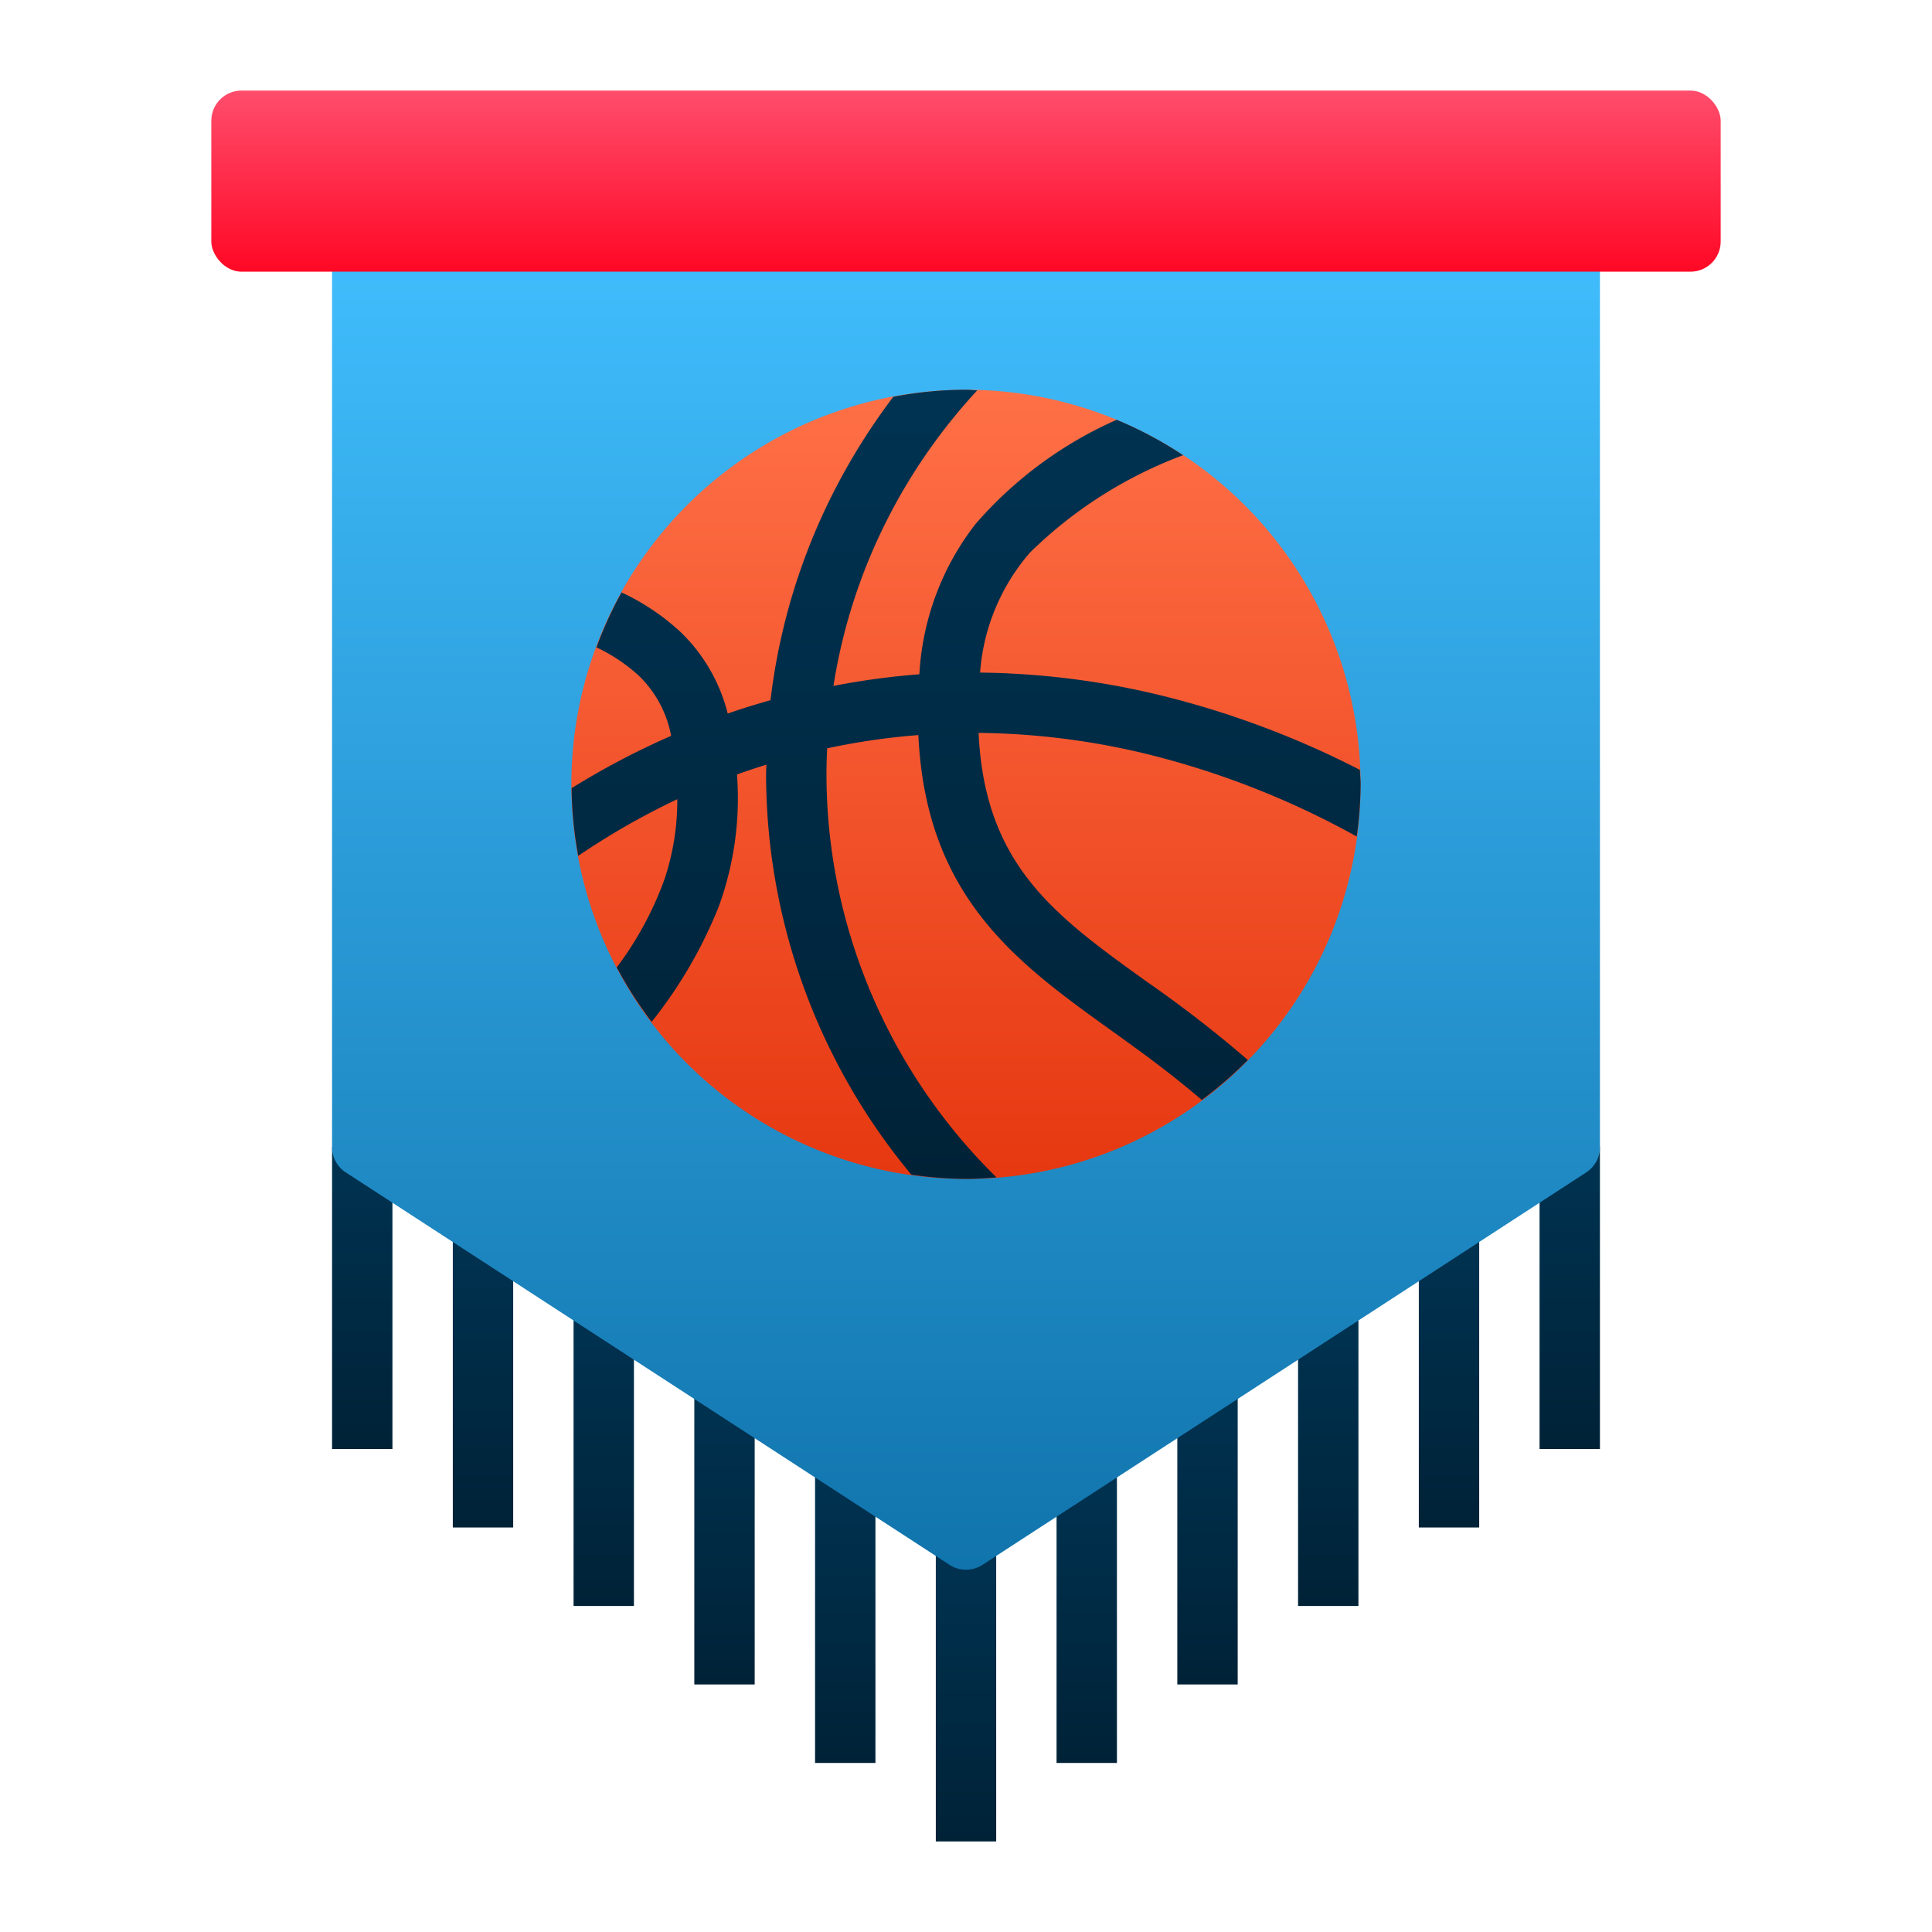 <svg xmlns="http://www.w3.org/2000/svg" xmlns:xlink="http://www.w3.org/1999/xlink" viewBox="0 0 64 64" id="basketball-badge">
  <defs>
    <linearGradient id="a" x1="32" x2="32" y1="61" y2="51" gradientUnits="userSpaceOnUse">
      <stop offset="0" stop-color="#002237"></stop>
      <stop offset="1" stop-color="#003352"></stop>
    </linearGradient>
    <linearGradient xlink:href="#a" id="b" x1="28" x2="28" y1="58.4" y2="48.4"></linearGradient>
    <linearGradient xlink:href="#a" id="c" x1="24" x2="24" y1="55.8" y2="45.8"></linearGradient>
    <linearGradient xlink:href="#a" id="d" x1="20" x2="20" y1="53.2" y2="43.2"></linearGradient>
    <linearGradient xlink:href="#a" id="e" x1="16" x2="16" y1="50.6" y2="40.6"></linearGradient>
    <linearGradient xlink:href="#a" id="f" x1="12" x2="12" y1="48" y2="38"></linearGradient>
    <linearGradient xlink:href="#a" id="g" x1="36" x2="36" y1="58.4" y2="48.4"></linearGradient>
    <linearGradient xlink:href="#a" id="h" x1="40" x2="40" y1="55.8" y2="45.8"></linearGradient>
    <linearGradient xlink:href="#a" id="i" x1="44" x2="44" y1="53.2" y2="43.2"></linearGradient>
    <linearGradient xlink:href="#a" id="j" x1="48" x2="48" y1="50.6" y2="40.6"></linearGradient>
    <linearGradient xlink:href="#a" id="k" x1="52" x2="52" y1="48" y2="38"></linearGradient>
    <linearGradient id="l" x1="32" x2="32" y1="7" y2="52" gradientUnits="userSpaceOnUse">
      <stop offset="0" stop-color="#42bfff"></stop>
      <stop offset="1" stop-color="#1174ac"></stop>
    </linearGradient>
    <linearGradient id="m" x1="32" x2="32" y1="12.911" y2="39.054" gradientUnits="userSpaceOnUse">
      <stop offset="0" stop-color="#ff7047"></stop>
      <stop offset="1" stop-color="#e63811"></stop>
    </linearGradient>
    <linearGradient xlink:href="#a" id="n" x1="32.003" x2="32.003" y1="39.054" y2="12.911"></linearGradient>
    <linearGradient id="o" x1="32" x2="32" y1="3" y2="9" gradientUnits="userSpaceOnUse">
      <stop offset="0" stop-color="#ff4d6c"></stop>
      <stop offset="1" stop-color="#ff0825"></stop>
    </linearGradient>
  </defs>
  <g>
    <path fill="url(#a)" d="M31 51h2v10h-2z"></path>
    <path fill="url(#b)" d="M27 48.4h2v10h-2z"></path>
    <path fill="url(#c)" d="M23 45.8h2v10h-2z"></path>
    <path fill="url(#d)" d="M19 43.2h2v10h-2z"></path>
    <path fill="url(#e)" d="M15 40.6h2v10h-2z"></path>
    <path fill="url(#f)" d="M11 38h2v10h-2z"></path>
    <path fill="url(#g)" d="M35 48.4h2v10h-2z"></path>
    <path fill="url(#h)" d="M39 45.8h2v10h-2z"></path>
    <path fill="url(#i)" d="M43 43.2h2v10h-2z"></path>
    <path fill="url(#j)" d="M47 40.6h2v10h-2z"></path>
    <path fill="url(#k)" d="M51 38h2v10h-2z"></path>
    <path fill="url(#l)" d="M52 7H12a1 1 0 0 0-1 1v30a1 1 0 0 0 .455.838l20 13a1 1 0 0 0 1.09 0l20-13A1 1 0 0 0 53 38V8a1 1 0 0 0-1-1Z"></path>
    <path fill="url(#m)" d="M32 12.91a13.072 13.072 0 1 0 13.071 13.072A13.086 13.086 0 0 0 32 12.91Z"></path>
    <path fill="url(#n)" d="M39.192 15.079a13.048 13.048 0 0 0-2.2-1.173 13.296 13.296 0 0 0-4.675 3.451 8.888 8.888 0 0 0-1.861 4.979 24.88 24.88 0 0 0-2.847.386 18.524 18.524 0 0 1 1.824-5.594 18.863 18.863 0 0 1 2.941-4.198c-.125-.004-.248-.02-.374-.02a13.067 13.067 0 0 0-2.407.232 20.986 20.986 0 0 0-1.933 3.07 20.503 20.503 0 0 0-2.136 6.983q-.716.2-1.418.442a5.654 5.654 0 0 0-1.552-2.692 7.602 7.602 0 0 0-1.965-1.321 13.013 13.013 0 0 0-.832 1.821 5.63 5.63 0 0 1 1.41.943 3.724 3.724 0 0 1 1.065 1.987 26.117 26.117 0 0 0-3.297 1.734 13.064 13.064 0 0 0 .22 2.243 24.327 24.327 0 0 1 3.281-1.877 8.231 8.231 0 0 1-.43 2.67 11.204 11.204 0 0 1-1.575 2.901 13.086 13.086 0 0 0 1.156 1.804 15.095 15.095 0 0 0 2.222-3.817 10.486 10.486 0 0 0 .605-4.378c.321-.116.646-.222.972-.324-.001.104-.009.207-.009.311a20.79 20.79 0 0 0 4.813 13.271 13.068 13.068 0 0 0 1.81.14c.34 0 .675-.025 1.01-.05a18.868 18.868 0 0 1-4.617-7.312 18.57 18.57 0 0 1-1.015-6.049c0-.285.01-.569.023-.852a22.649 22.649 0 0 1 3.021-.44c.252 5.368 3.252 7.536 6.422 9.808.983.704 1.985 1.435 2.966 2.28a13.152 13.152 0 0 0 1.527-1.325 40.699 40.699 0 0 0-3.328-2.58c-3.085-2.212-5.387-3.877-5.592-8.255a24.602 24.602 0 0 1 6.029.816 28.198 28.198 0 0 1 6.497 2.617 13.069 13.069 0 0 0 .129-1.73c0-.161-.019-.319-.025-.479a30.138 30.138 0 0 0-6.117-2.346 26.592 26.592 0 0 0-6.463-.876 6.824 6.824 0 0 1 1.657-3.98 14.433 14.433 0 0 1 5.068-3.221Z"></path>
    <rect width="50" height="6" x="7" y="3" fill="url(#o)" rx="1"></rect>
  </g>
</svg>
